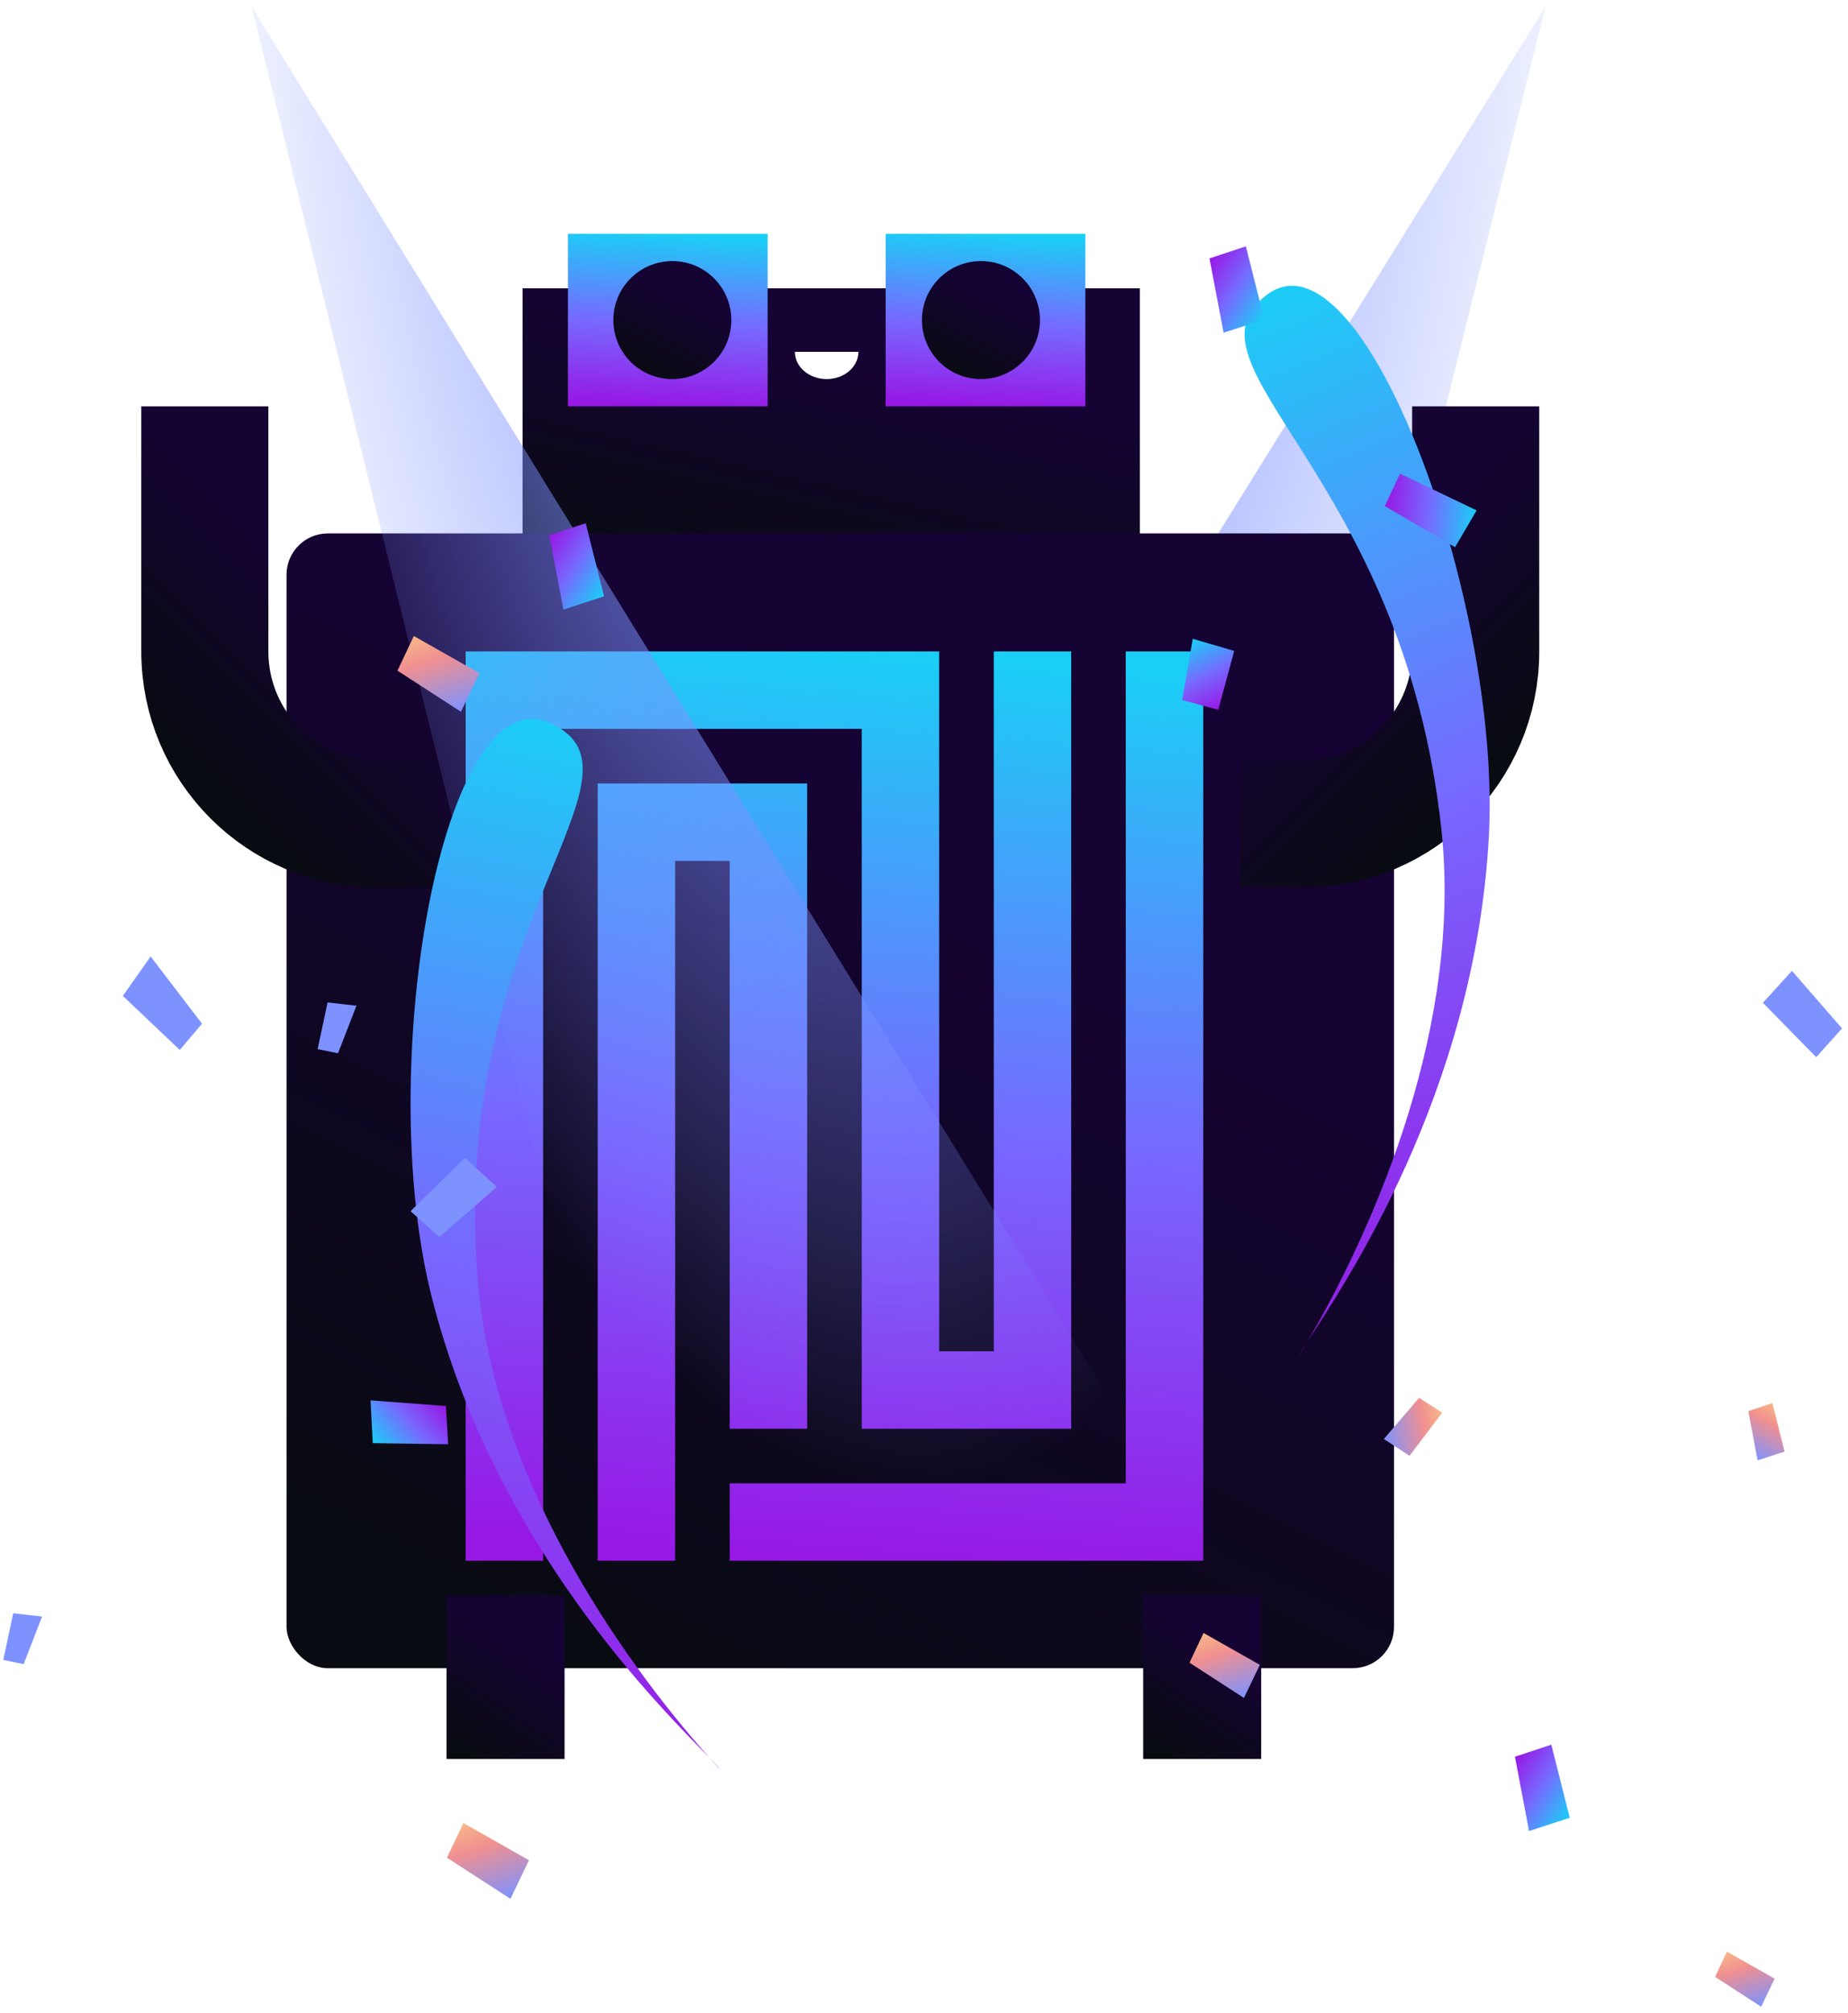<svg width="179" height="195" viewBox="0 0 179 195" fill="none" xmlns="http://www.w3.org/2000/svg">
<path d="M113.913 144.195L149.693 0.667L60.51 144.195H113.913Z" fill="url(#paint0_radial_2_8768)"/>
<rect x="50.616" y="27.924" width="59.79" height="28.137" fill="url(#paint1_linear_2_8768)"/>
<rect x="55.011" y="22.648" width="19.344" height="16.706" fill="url(#paint2_linear_2_8768)"/>
<rect x="85.785" y="22.648" width="19.344" height="16.706" fill="url(#paint3_linear_2_8768)"/>
<rect x="27.754" y="51.664" width="107.271" height="109.909" rx="4" fill="url(#paint4_linear_2_8768)"/>
<rect x="43.253" y="154.539" width="11.431" height="15.827" fill="url(#paint5_linear_2_8768)"/>
<rect x="110.731" y="154.539" width="11.431" height="15.827" fill="url(#paint6_linear_2_8768)"/>
<path d="M103.758 63.095H96.258V130.879H90.969V63.095H45.107V151.166H52.607V70.594L83.469 70.594V138.379L103.758 138.378L103.758 63.095Z" fill="url(#paint7_linear_2_8768)"/>
<path d="M78.181 75.882H57.895V151.166H65.395V83.382L70.682 83.382V138.379H78.181V75.882Z" fill="url(#paint8_linear_2_8768)"/>
<path d="M116.546 63.095H109.046V143.667H70.684V151.166L116.546 151.166V63.095Z" fill="url(#paint9_linear_2_8768)"/>
<path d="M76.993 34.079C76.993 34.779 77.317 35.45 77.894 35.944C78.471 36.439 79.254 36.717 80.07 36.717C80.886 36.717 81.669 36.439 82.246 35.944C82.823 35.45 83.147 34.779 83.147 34.079L80.07 34.079L76.993 34.079Z" fill="white"/>
<circle cx="95.017" cy="31.001" r="5.715" fill="url(#paint10_linear_2_8768)"/>
<circle cx="65.123" cy="31.001" r="5.715" fill="url(#paint11_linear_2_8768)"/>
<path d="M19.84 45.51V63.095C19.84 72.322 27.319 79.801 36.546 79.801V79.801" stroke="url(#paint12_linear_2_8768)" stroke-width="12.31" stroke-linecap="square" stroke-linejoin="round"/>
<path d="M142.938 45.51V63.095C142.938 72.322 135.458 79.801 126.231 79.801V79.801" stroke="url(#paint13_linear_2_8768)" stroke-width="12.31" stroke-linecap="square" stroke-linejoin="round"/>
<path d="M59.882 144.195L24.381 0.667L112.867 144.195H59.882Z" fill="url(#paint14_radial_2_8768)"/>
<g filter="url(#filter0_f_2_8768)">
<path d="M53.396 70.084C63.944 75.053 43.492 89.438 46.276 123.958C47.798 142.828 59.786 160.186 68.69 170.216C69.226 170.769 69.585 171.155 69.728 171.368C69.388 170.995 69.041 170.611 68.69 170.216C64.275 165.657 47.878 149.731 41.793 125.527C36.213 103.329 42.848 65.115 53.396 70.084Z" fill="url(#paint15_linear_2_8768)"/>
<path d="M69.728 171.368C60.747 161.553 47.858 143.572 46.276 123.958C43.492 89.438 63.944 75.053 53.396 70.084C42.848 65.115 36.213 103.329 41.793 125.527C48.616 152.667 68.405 169.399 69.728 171.368Z" stroke="url(#paint16_radial_2_8768)" stroke-width="0.879"/>
</g>
<g filter="url(#filter1_f_2_8768)">
<path d="M122.763 28.515C113.545 35.321 135.878 45.786 139.611 80.298C141.651 99.163 133.35 118.435 126.651 129.929C126.239 130.571 125.965 131.016 125.867 131.252C126.126 130.824 126.387 130.383 126.651 129.929C130.05 124.638 142.856 105.978 144.212 81.031C145.455 58.151 131.981 21.709 122.763 28.515Z" fill="url(#paint17_linear_2_8768)"/>
<path d="M125.867 131.252C132.679 119.956 141.732 99.907 139.611 80.298C135.878 45.786 113.545 35.321 122.763 28.515C131.981 21.709 145.455 58.151 144.212 81.031C142.692 109.004 126.774 129.073 125.867 131.252Z" stroke="url(#paint18_radial_2_8768)" stroke-width="0.879"/>
</g>
<path d="M42.556 119.81L39.769 117.307L45.033 112.146L48.13 114.96L42.556 119.81Z" fill="#7D92FF"/>
<path d="M169.342 136.672L171.676 135.897L172.859 140.59L170.246 141.44L169.342 136.672Z" fill="url(#paint19_linear_2_8768)"/>
<path d="M38.498 64.956L40.085 61.6L46.44 65.199L44.645 68.938L38.498 64.956Z" fill="url(#paint20_linear_2_8768)"/>
<path d="M115.217 161.038L116.578 158.159L122.031 161.247L120.49 164.454L115.217 161.038Z" fill="url(#paint21_linear_2_8768)"/>
<path d="M137.455 135.381L139.689 136.826L136.53 141.001L134.044 139.372L137.455 135.381Z" fill="url(#paint22_linear_2_8768)"/>
<path d="M166.122 191.465L167.275 189.027L171.892 191.642L170.587 194.357L166.122 191.465Z" fill="url(#paint23_linear_2_8768)"/>
<path d="M43.295 179.927L44.882 176.571L51.237 180.17L49.442 183.908L43.295 179.927Z" fill="url(#paint24_linear_2_8768)"/>
<path d="M53.206 51.843L56.729 50.673L58.514 57.755L54.571 59.038L53.206 51.843Z" fill="url(#paint25_linear_2_8768)"/>
<path d="M146.741 170.147L150.264 168.977L152.049 176.059L148.106 177.342L146.741 170.147Z" fill="url(#paint26_linear_2_8768)"/>
<path d="M117.154 25.029L120.678 23.859L122.463 30.941L118.519 32.224L117.154 25.029Z" fill="url(#paint27_linear_2_8768)"/>
<path d="M178.421 99.604L175.919 102.391L170.757 97.126L173.571 94.03L178.421 99.604Z" fill="#7D92FF"/>
<path d="M43.193 136.177L43.41 139.882L36.108 139.774L35.889 135.632L43.193 136.177Z" fill="url(#paint28_linear_2_8768)"/>
<path d="M19.566 99.147L17.414 101.694L11.901 96.458L14.591 92.637L19.566 99.147Z" fill="#7D92FF"/>
<path d="M32.74 102.016L30.766 101.609L31.732 97.089L34.525 97.409L32.74 102.016Z" fill="#7D92FF"/>
<path d="M2.291 161.177L0.316 160.771L1.282 156.251L4.076 156.57L2.291 161.177Z" fill="#7D92FF"/>
<path d="M118.005 68.745L114.504 67.806L115.531 61.871L119.546 63.042L118.005 68.745Z" fill="url(#paint29_linear_2_8768)"/>
<path d="M134.132 49.014L135.613 45.879L143.027 49.435L140.942 52.999L134.132 49.014Z" fill="url(#paint30_linear_2_8768)"/>
<defs>
<filter id="filter0_f_2_8768" x="25.356" y="55.231" width="58.711" height="130.407" filterUnits="userSpaceOnUse" color-interpolation-filters="sRGB">
<feFlood flood-opacity="0" result="BackgroundImageFix"/>
<feBlend mode="normal" in="SourceGraphic" in2="BackgroundImageFix" result="shape"/>
<feGaussianBlur stdDeviation="6.987" result="effect1_foregroundBlur_2_8768"/>
</filter>
<filter id="filter1_f_2_8768" x="106.138" y="13.269" width="52.566" height="132.184" filterUnits="userSpaceOnUse" color-interpolation-filters="sRGB">
<feFlood flood-opacity="0" result="BackgroundImageFix"/>
<feBlend mode="normal" in="SourceGraphic" in2="BackgroundImageFix" result="shape"/>
<feGaussianBlur stdDeviation="6.987" result="effect1_foregroundBlur_2_8768"/>
</filter>
<radialGradient id="paint0_radial_2_8768" cx="0" cy="0" r="1" gradientUnits="userSpaceOnUse" gradientTransform="translate(100.706 15.977) rotate(98.658) scale(129.696 54.539)">
<stop stop-color="#7D92FF"/>
<stop offset="1" stop-color="#7D92FF" stop-opacity="0"/>
</radialGradient>
<linearGradient id="paint1_linear_2_8768" x1="67.017" y1="31.59" x2="61.669" y2="55.058" gradientUnits="userSpaceOnUse">
<stop stop-color="#150333"/>
<stop offset="1" stop-color="#090B12"/>
</linearGradient>
<linearGradient id="paint2_linear_2_8768" x1="66.024" y1="22.648" x2="65.16" y2="39.379" gradientUnits="userSpaceOnUse">
<stop stop-color="#1ACFF6"/>
<stop offset="0.52" stop-color="#766AFF"/>
<stop offset="1" stop-color="#9718E5"/>
</linearGradient>
<linearGradient id="paint3_linear_2_8768" x1="96.799" y1="22.648" x2="95.934" y2="39.379" gradientUnits="userSpaceOnUse">
<stop stop-color="#1ACFF6"/>
<stop offset="0.52" stop-color="#766AFF"/>
<stop offset="1" stop-color="#9718E5"/>
</linearGradient>
<linearGradient id="paint4_linear_2_8768" x1="57.179" y1="65.986" x2="18.787" y2="143.369" gradientUnits="userSpaceOnUse">
<stop stop-color="#150333"/>
<stop offset="1" stop-color="#090B12"/>
</linearGradient>
<linearGradient id="paint5_linear_2_8768" x1="46.388" y1="156.601" x2="39.965" y2="166.181" gradientUnits="userSpaceOnUse">
<stop stop-color="#150333"/>
<stop offset="1" stop-color="#090B12"/>
</linearGradient>
<linearGradient id="paint6_linear_2_8768" x1="113.867" y1="156.601" x2="107.444" y2="166.181" gradientUnits="userSpaceOnUse">
<stop stop-color="#150333"/>
<stop offset="1" stop-color="#090B12"/>
</linearGradient>
<linearGradient id="paint7_linear_2_8768" x1="85.78" y1="63.095" x2="79.293" y2="151.053" gradientUnits="userSpaceOnUse">
<stop stop-color="#1ACFF6"/>
<stop offset="0.52" stop-color="#766AFF"/>
<stop offset="1" stop-color="#9718E5"/>
</linearGradient>
<linearGradient id="paint8_linear_2_8768" x1="85.78" y1="63.095" x2="79.293" y2="151.053" gradientUnits="userSpaceOnUse">
<stop stop-color="#1ACFF6"/>
<stop offset="0.52" stop-color="#766AFF"/>
<stop offset="1" stop-color="#9718E5"/>
</linearGradient>
<linearGradient id="paint9_linear_2_8768" x1="85.78" y1="63.095" x2="79.293" y2="151.053" gradientUnits="userSpaceOnUse">
<stop stop-color="#1ACFF6"/>
<stop offset="0.52" stop-color="#766AFF"/>
<stop offset="1" stop-color="#9718E5"/>
</linearGradient>
<linearGradient id="paint10_linear_2_8768" x1="92.437" y1="26.776" x2="88.503" y2="34.9" gradientUnits="userSpaceOnUse">
<stop stop-color="#150333"/>
<stop offset="1" stop-color="#090B12"/>
</linearGradient>
<linearGradient id="paint11_linear_2_8768" x1="62.543" y1="26.776" x2="58.609" y2="34.9" gradientUnits="userSpaceOnUse">
<stop stop-color="#150333"/>
<stop offset="1" stop-color="#090B12"/>
</linearGradient>
<linearGradient id="paint12_linear_2_8768" x1="24.422" y1="49.978" x2="9.379" y2="65.113" gradientUnits="userSpaceOnUse">
<stop stop-color="#150333"/>
<stop offset="1" stop-color="#090B12"/>
</linearGradient>
<linearGradient id="paint13_linear_2_8768" x1="138.355" y1="49.978" x2="153.398" y2="65.113" gradientUnits="userSpaceOnUse">
<stop stop-color="#150333"/>
<stop offset="1" stop-color="#090B12"/>
</linearGradient>
<radialGradient id="paint14_radial_2_8768" cx="0" cy="0" r="1" gradientUnits="userSpaceOnUse" gradientTransform="translate(72.986 15.977) rotate(81.409) scale(129.673 54.122)">
<stop stop-color="#7D92FF"/>
<stop offset="1" stop-color="#7D92FF" stop-opacity="0"/>
</radialGradient>
<linearGradient id="paint15_linear_2_8768" x1="56.826" y1="69.644" x2="36.901" y2="167.743" gradientUnits="userSpaceOnUse">
<stop stop-color="#1ACFF6"/>
<stop offset="0.52" stop-color="#766AFF"/>
<stop offset="1" stop-color="#9718E5"/>
</linearGradient>
<radialGradient id="paint16_radial_2_8768" cx="0" cy="0" r="1" gradientUnits="userSpaceOnUse" gradientTransform="translate(41.469 330.067) rotate(75.539) scale(128.18 165.494)">
<stop stop-color="white"/>
<stop offset="1" stop-color="white" stop-opacity="0"/>
</radialGradient>
<linearGradient id="paint17_linear_2_8768" x1="119.384" y1="28.702" x2="157.637" y2="121.368" gradientUnits="userSpaceOnUse">
<stop stop-color="#1ACFF6"/>
<stop offset="0.52" stop-color="#766AFF"/>
<stop offset="1" stop-color="#9718E5"/>
</linearGradient>
<radialGradient id="paint18_radial_2_8768" cx="0" cy="0" r="1" gradientUnits="userSpaceOnUse" gradientTransform="translate(182.502 282.472) rotate(93.453) scale(128.307 162.145)">
<stop stop-color="white"/>
<stop offset="1" stop-color="white" stop-opacity="0"/>
</radialGradient>
<linearGradient id="paint19_linear_2_8768" x1="173.626" y1="134.256" x2="169.843" y2="141.246" gradientUnits="userSpaceOnUse">
<stop stop-color="#FFEA7D"/>
<stop offset="0.527" stop-color="#F19090"/>
<stop offset="1" stop-color="#7D92FF"/>
</linearGradient>
<linearGradient id="paint20_linear_2_8768" x1="40.326" y1="57.762" x2="44.014" y2="69.176" gradientUnits="userSpaceOnUse">
<stop stop-color="#FFEA7D"/>
<stop offset="0.527" stop-color="#F19090"/>
<stop offset="1" stop-color="#7D92FF"/>
</linearGradient>
<linearGradient id="paint21_linear_2_8768" x1="116.785" y1="154.866" x2="119.949" y2="164.659" gradientUnits="userSpaceOnUse">
<stop stop-color="#FFEA7D"/>
<stop offset="0.527" stop-color="#F19090"/>
<stop offset="1" stop-color="#7D92FF"/>
</linearGradient>
<linearGradient id="paint22_linear_2_8768" x1="142.393" y1="137.36" x2="133.935" y2="138.9" gradientUnits="userSpaceOnUse">
<stop stop-color="#FFEA7D"/>
<stop offset="0.527" stop-color="#F19090"/>
<stop offset="1" stop-color="#7D92FF"/>
</linearGradient>
<linearGradient id="paint23_linear_2_8768" x1="167.45" y1="186.239" x2="170.129" y2="194.531" gradientUnits="userSpaceOnUse">
<stop stop-color="#FFEA7D"/>
<stop offset="0.527" stop-color="#F19090"/>
<stop offset="1" stop-color="#7D92FF"/>
</linearGradient>
<linearGradient id="paint24_linear_2_8768" x1="45.123" y1="172.733" x2="48.81" y2="184.147" gradientUnits="userSpaceOnUse">
<stop stop-color="#FFEA7D"/>
<stop offset="0.527" stop-color="#F19090"/>
<stop offset="1" stop-color="#7D92FF"/>
</linearGradient>
<linearGradient id="paint25_linear_2_8768" x1="58.765" y1="57.321" x2="52.421" y2="53.184" gradientUnits="userSpaceOnUse">
<stop stop-color="#1ACFF6"/>
<stop offset="0.52" stop-color="#766AFF"/>
<stop offset="1" stop-color="#9718E5"/>
</linearGradient>
<linearGradient id="paint26_linear_2_8768" x1="152.3" y1="175.625" x2="145.957" y2="171.488" gradientUnits="userSpaceOnUse">
<stop stop-color="#1ACFF6"/>
<stop offset="0.52" stop-color="#766AFF"/>
<stop offset="1" stop-color="#9718E5"/>
</linearGradient>
<linearGradient id="paint27_linear_2_8768" x1="122.714" y1="30.506" x2="116.37" y2="26.37" gradientUnits="userSpaceOnUse">
<stop stop-color="#1ACFF6"/>
<stop offset="0.52" stop-color="#766AFF"/>
<stop offset="1" stop-color="#9718E5"/>
</linearGradient>
<linearGradient id="paint28_linear_2_8768" x1="36.462" y1="140.129" x2="42.1" y2="135.072" gradientUnits="userSpaceOnUse">
<stop stop-color="#1ACFF6"/>
<stop offset="0.52" stop-color="#766AFF"/>
<stop offset="1" stop-color="#9718E5"/>
</linearGradient>
<linearGradient id="paint29_linear_2_8768" x1="115.518" y1="61.879" x2="118.716" y2="68.335" gradientUnits="userSpaceOnUse">
<stop stop-color="#1ACFF6"/>
<stop offset="0.52" stop-color="#766AFF"/>
<stop offset="1" stop-color="#9718E5"/>
</linearGradient>
<linearGradient id="paint30_linear_2_8768" x1="143.024" y1="49.958" x2="134.144" y2="49.239" gradientUnits="userSpaceOnUse">
<stop stop-color="#1ACFF6"/>
<stop offset="0.52" stop-color="#766AFF"/>
<stop offset="1" stop-color="#9718E5"/>
</linearGradient>
</defs>
</svg>
